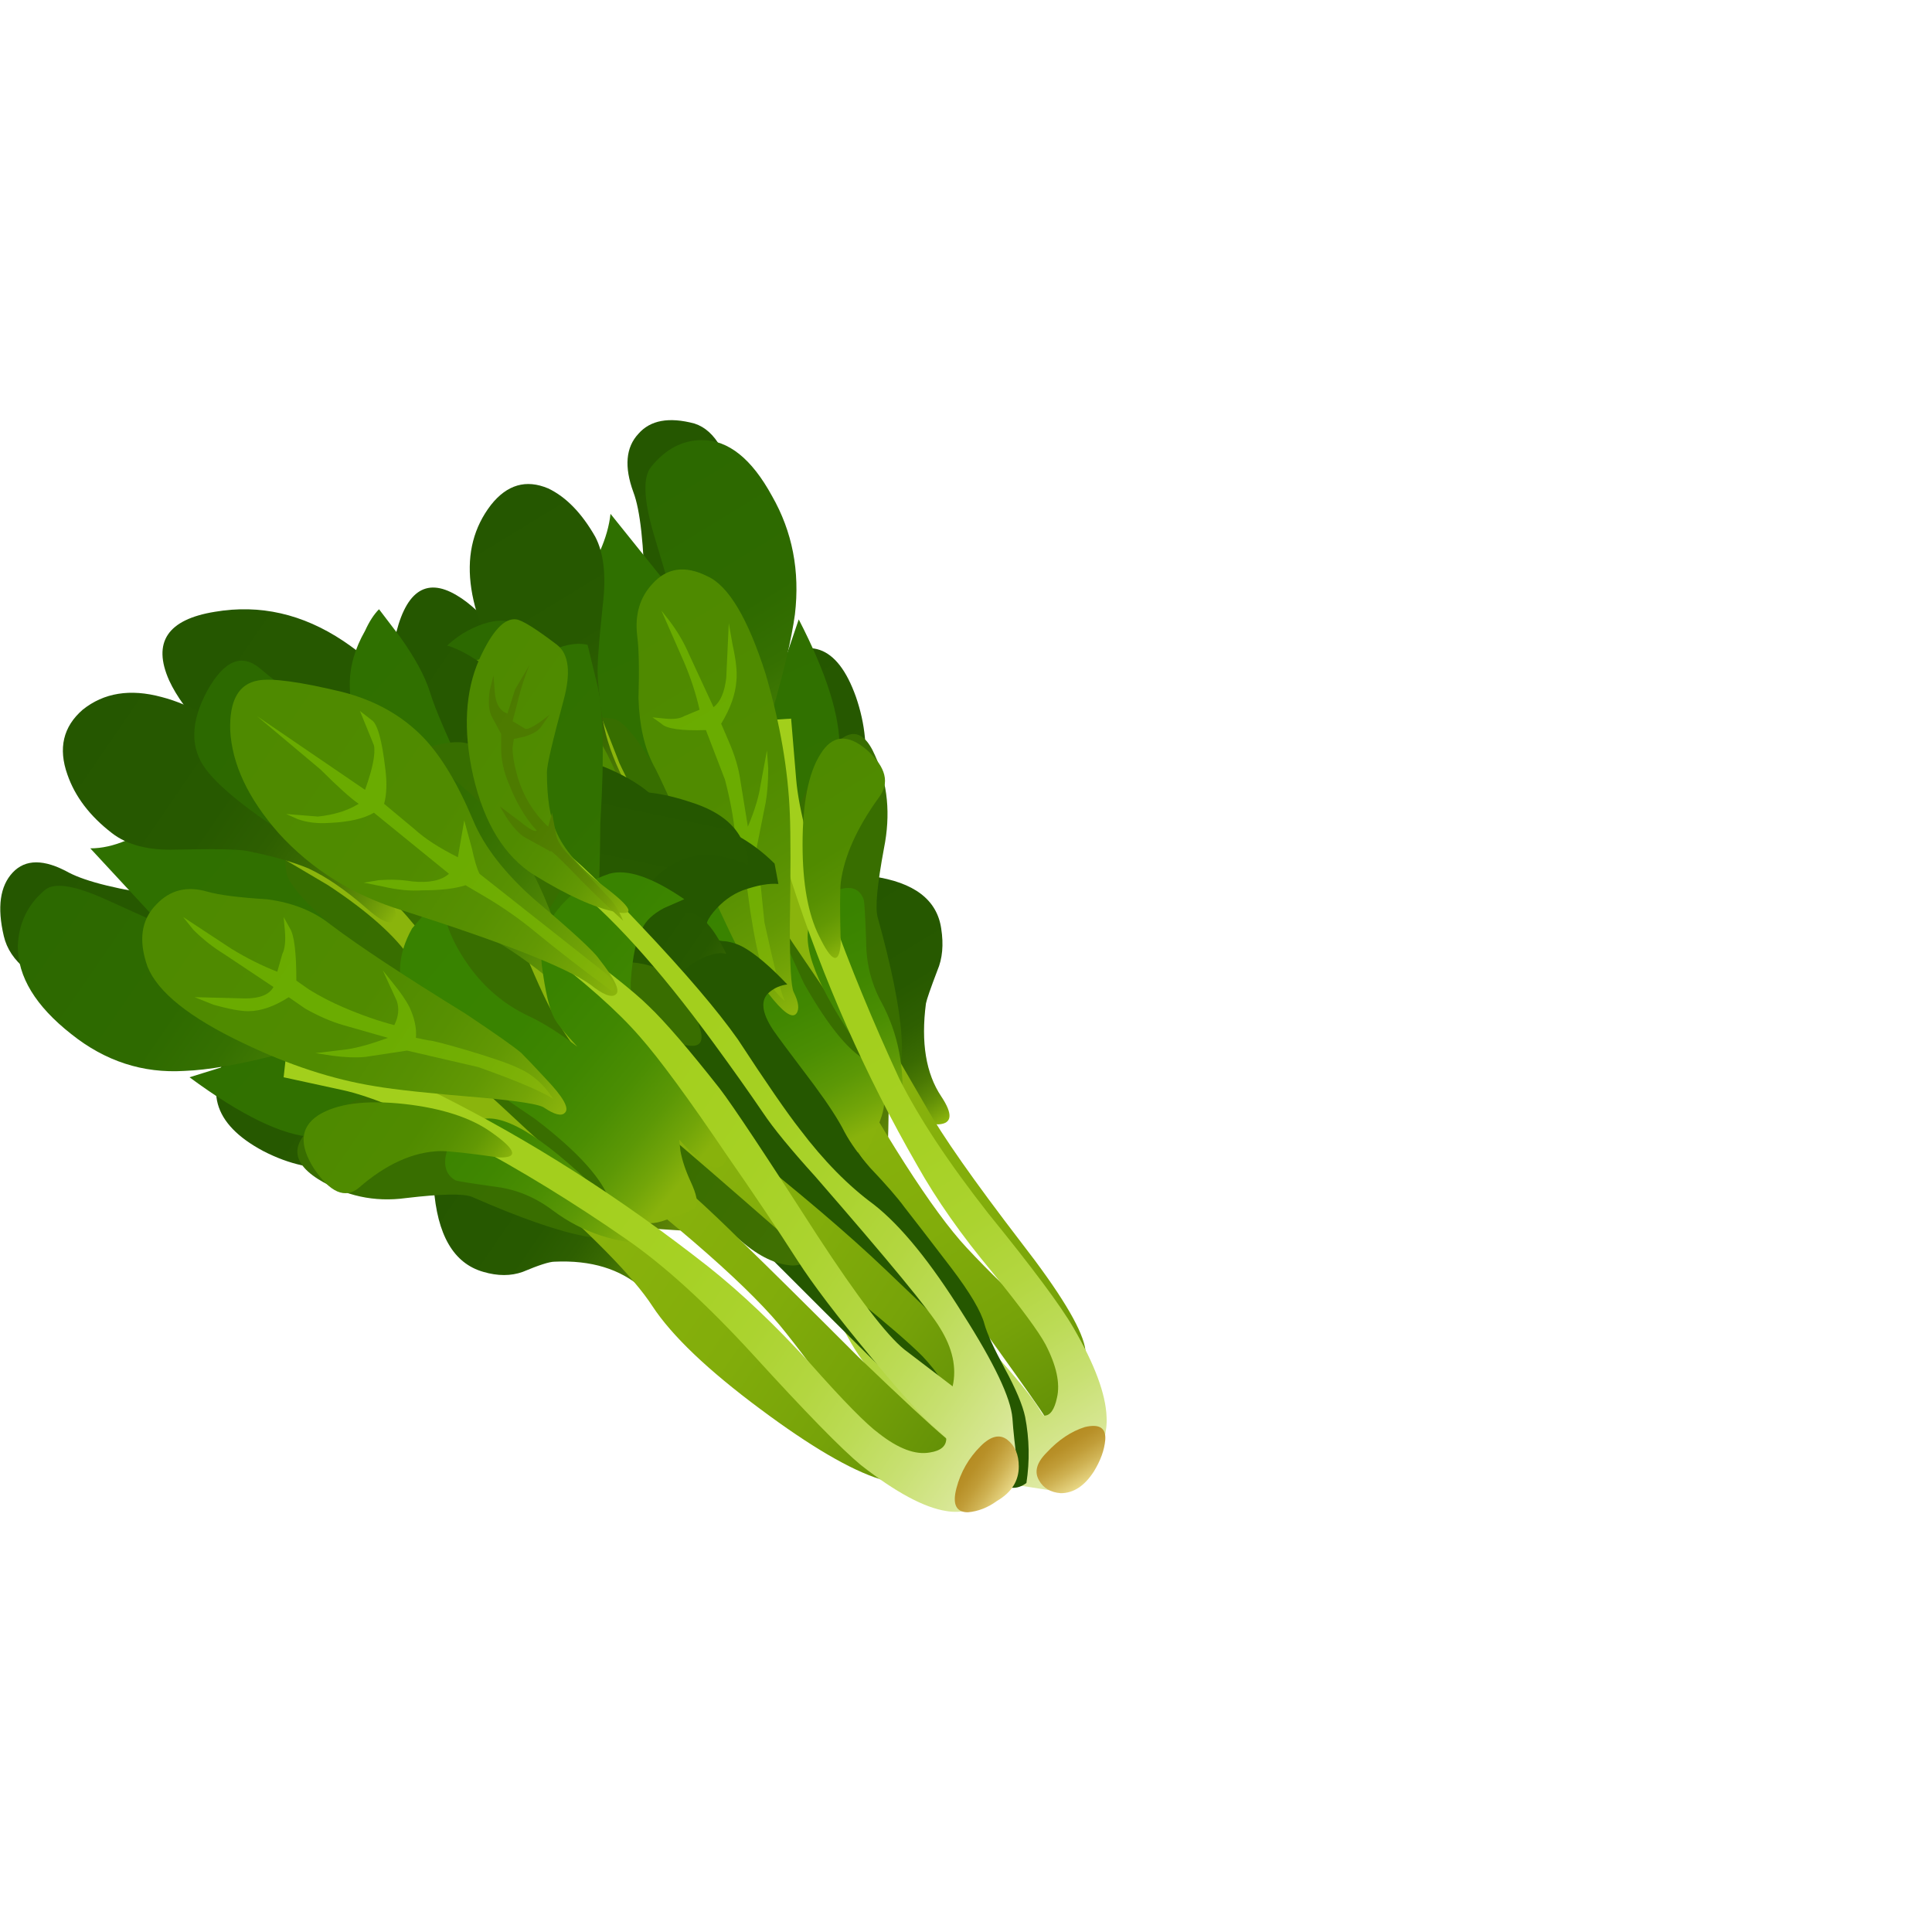 <?xml version='1.0' encoding='utf-8'?>
<svg xmlns="http://www.w3.org/2000/svg" xmlns:xlink="http://www.w3.org/1999/xlink" enable-background="new 0 0 75.95 42.95" version="1.1" viewBox="0 0 75.95 42.95" width="512" height="512">
<symbol id="ct" viewBox="-0.004 -29.138 23.993 29.138">
		<path d="m23.05-24.45c0.434-0.8 0.7-1.433 0.8-1.9 0.167-0.867 0.183-1.733 0.05-2.6-0.367-0.267-0.717-0.25-1.05 0.05-0.833 0.667-4.667 4.433-11.5 11.3-7.467 7.467-11.25 11.567-11.35 12.3-0.067 0.7 0.65 1.8 2.15 3.3 0.767 0.733 1.533 1.4 2.3 2 3.333-0.633 5.233-1.767 5.7-3.4 0.133-0.434 0.467-0.533 1-0.3 0.633 0.3 1.067 0.383 1.3 0.25 0.566-0.3 1.083-0.683 1.55-1.15l0.15-0.8c-0.367 0.033-0.833-0.05-1.4-0.25-0.433-0.167-0.817-0.45-1.15-0.85s-0.383-0.7-0.15-0.9c0.167-0.167 0.367-0.25 0.6-0.25 0.267-0.033 0.517-0.117 0.75-0.25 0.467-0.267 1.034-0.75 1.7-1.45-0.267-0.033-0.5-0.133-0.7-0.3-0.367-0.3-0.316-0.8 0.15-1.5 0.133-0.2 0.667-0.917 1.6-2.15 0.567-0.767 0.967-1.383 1.2-1.85 0.233-0.434 0.567-0.9 1-1.4 0.633-0.667 1.083-1.184 1.35-1.55 0.367-0.467 0.983-1.267 1.85-2.4 0.733-0.967 1.167-1.7 1.3-2.2 0.1-0.367 0.367-0.95 0.8-1.75z" clip-rule="evenodd" fill="#255700" fill-rule="evenodd"/>
</symbol>
<linearGradient id="cg" x1="23.031" x2="35.607" y1="9.964" y2="30.514" gradientUnits="userSpaceOnUse">
	<stop stop-color="#1C4200" offset="0"/>
	<stop stop-color="#1E4400" offset=".439"/>
	<stop stop-color="#244B01" offset=".596"/>
	<stop stop-color="#305602" offset=".706"/>
	<stop stop-color="#406704" offset=".796"/>
	<stop stop-color="#557D06" offset=".875"/>
	<stop stop-color="#6F9809" offset=".945"/>
	<stop stop-color="#8BB50C" offset="1"/>
</linearGradient>
<path d="m23.45 16.3c-0.5-1.7-0.467-3.517 0.1-5.45 0.6-2.033 1.467-2.6 2.6-1.7 0.934 0.767 2.05 2.383 3.35 4.85 0.7 1.367 1.667 3.283 2.9 5.75 0.6 1.033 1.25 2.15 1.95 3.35 0.433 0.867 0.633 1.917 0.6 3.15-0.034 2.434-0.083 3.8-0.15 4.1-0.233 1.167-0.85 1.301-1.85 0.4-2.067-1.934-3.784-4.033-5.15-6.3-0.633-1.066-1.316-2.667-2.05-4.8-0.7-2.167-1.133-3.517-1.3-4.05l-1 0.7z" clip-rule="evenodd" fill="url(#cg)" fill-rule="evenodd"/>
<linearGradient id="cr" x1="15.732" x2="27.954" y1="7.303" y2="27.305" gradientUnits="userSpaceOnUse">
	<stop stop-color="#255700" offset="0"/>
	<stop stop-color="#275900" offset=".447"/>
	<stop stop-color="#2E5F01" offset=".608"/>
	<stop stop-color="#396A02" offset=".726"/>
	<stop stop-color="#4A7904" offset=".816"/>
	<stop stop-color="#608E07" offset=".898"/>
	<stop stop-color="#7BA60A" offset=".965"/>
	<stop stop-color="#8BB50C" offset="1"/>
</linearGradient>
<path d="m24.35 16.3c4.2 5.5 6.25 8.601 6.15 9.3-0.1 0.667-0.617 0.15-1.55-1.55-2.5-1.733-4.55-2.9-6.15-3.5-1.267-0.5-2.5-1.3-3.7-2.4-1.333-1.233-2.35-2.6-3.05-4.1-0.8-1.667-0.983-3.45-0.55-5.35 0.4-1.934 1.217-2.534 2.45-1.8 1.033 0.6 2.216 2.083 3.55 4.45 1.7 3.033 2.65 4.683 2.85 4.95z" clip-rule="evenodd" fill="url(#cr)" fill-rule="evenodd"/>
<linearGradient id="bg" x1="23.077" x2="33.824" y1="1.625" y2="19.176" gradientUnits="userSpaceOnUse">
	<stop stop-color="#255700" offset="0"/>
	<stop stop-color="#275900" offset=".447"/>
	<stop stop-color="#2E5F01" offset=".608"/>
	<stop stop-color="#396A02" offset=".726"/>
	<stop stop-color="#4A7904" offset=".816"/>
	<stop stop-color="#608E07" offset=".898"/>
	<stop stop-color="#7BA60A" offset=".965"/>
	<stop stop-color="#8BB50C" offset="1"/>
</linearGradient>
<path d="m29.2 8.15c0 1.167-0.017 2.65-0.05 4.45-0.033 1.4 0.05 2.533 0.25 3.4l0.2 0.95c0.533 2.267 0.8 3.6 0.8 4 0 1-0.717 0.417-2.15-1.75-0.7-1.1-1.233-2.167-1.6-3.2s-0.683-2.383-0.95-4.05c-0.167-0.967-0.284-2.633-0.35-5-0.033-2.034-0.184-3.4-0.45-4.1-0.367-1-0.3-1.767 0.2-2.3 0.467-0.533 1.2-0.667 2.2-0.4 0.833 0.267 1.383 1.25 1.65 2.95 0.167 1.033 0.25 2.717 0.25 5.05z" clip-rule="evenodd" fill="url(#bg)" fill-rule="evenodd"/>
<linearGradient id="bq" x1="29.402" x2="35.723" y1="10.079" y2="20.406" gradientUnits="userSpaceOnUse">
	<stop stop-color="#255700" offset="0"/>
	<stop stop-color="#275900" offset=".447"/>
	<stop stop-color="#2E5F01" offset=".608"/>
	<stop stop-color="#396A02" offset=".726"/>
	<stop stop-color="#4A7904" offset=".816"/>
	<stop stop-color="#608E07" offset=".898"/>
	<stop stop-color="#7BA60A" offset=".965"/>
	<stop stop-color="#8BB50C" offset="1"/>
</linearGradient>
<path d="m30.15 9.7c1.6-1.267 2.767-0.867 3.5 1.2 0.367 1.067 0.467 2.117 0.3 3.15-0.1 0.534-0.233 0.95-0.4 1.25-0.233-0.1-0.433-0.066-0.6 0.1-0.367 0.367-0.434 1.2-0.2 2.5 0.2 1.033 0.417 2.133 0.65 3.3 0.1 0.6 0 0.767-0.3 0.5-0.533-0.467-1.217-1.333-2.05-2.6-1.033-1.567-1.633-2.817-1.8-3.75-0.133-0.9-0.017-2.117 0.35-3.65l0.55-2z" clip-rule="evenodd" fill="url(#bq)" fill-rule="evenodd"/>
<linearGradient id="br" x1="26.253" x2="22.126" y1="23.869" y2="29.567" gradientUnits="userSpaceOnUse">
	<stop stop-color="#255700" offset="0"/>
	<stop stop-color="#275900" offset=".447"/>
	<stop stop-color="#2E5F01" offset=".608"/>
	<stop stop-color="#396A02" offset=".726"/>
	<stop stop-color="#4A7904" offset=".816"/>
	<stop stop-color="#608E07" offset=".898"/>
	<stop stop-color="#7BA60A" offset=".965"/>
	<stop stop-color="#8BB50C" offset="1"/>
</linearGradient>
<path d="m25.1 22.8c0.867 0.367 2.4 1.617 4.6 3.75-1.3-0.399-2.217-0.666-2.75-0.8-0.867-0.2-1.55-0.184-2.05 0.05-0.733 0.334-1.183 0.566-1.35 0.7-0.433 0.267-0.8 0.684-1.1 1.25-0.5 0.833-0.583 1.85-0.25 3.05-0.233 0.033-0.483-0.033-0.75-0.2-0.567-0.333-0.967-1.05-1.2-2.149-0.5-2.5-0.05-4.267 1.35-5.3 1-0.835 2.167-0.951 3.5-0.351z" clip-rule="evenodd" fill="url(#br)" fill-rule="evenodd"/>
<linearGradient id="bs" x1="26.246" x2="28.092" y1="26.068" y2="29.07" gradientUnits="userSpaceOnUse">
	<stop stop-color="#255700" offset="0"/>
	<stop stop-color="#275900" offset=".447"/>
	<stop stop-color="#2E5F01" offset=".608"/>
	<stop stop-color="#396A02" offset=".726"/>
	<stop stop-color="#4A7904" offset=".816"/>
	<stop stop-color="#608E07" offset=".898"/>
	<stop stop-color="#7BA60A" offset=".965"/>
	<stop stop-color="#8BB50C" offset="1"/>
</linearGradient>
<path d="m30.85 27.4c-1.167-0.2-1.983-0.334-2.45-0.4-0.733-0.066-1.333 0.1-1.8 0.5-0.467 0.467-0.817 0.95-1.05 1.45-0.2 0.467-0.267 0.8-0.2 1-1-0.601-1.417-1.217-1.25-1.851 0.1-0.399 0.633-0.949 1.6-1.649 0.867-0.634 1.483-1 1.85-1.101 0.367-0.066 1.467 0.618 3.3 2.051z" clip-rule="evenodd" fill="url(#bs)" fill-rule="evenodd"/>
<linearGradient id="bt" x1="17.63" x2="22.567" y1="16.067" y2="24.14" gradientUnits="userSpaceOnUse">
	<stop stop-color="#255700" offset="0"/>
	<stop stop-color="#275900" offset=".447"/>
	<stop stop-color="#2E5F01" offset=".608"/>
	<stop stop-color="#396A02" offset=".726"/>
	<stop stop-color="#4A7904" offset=".816"/>
	<stop stop-color="#608E07" offset=".898"/>
	<stop stop-color="#7BA60A" offset=".965"/>
	<stop stop-color="#8BB50C" offset="1"/>
</linearGradient>
<path d="m17.1 21.15c-1.7-2.633-1.75-4.15-0.15-4.55 0.966-0.267 2.117-0.05 3.45 0.65 1.2 0.6 2.15 1.367 2.85 2.3 1.633 2.133 2.1 3.217 1.4 3.25-1.066 0.134-2.05 0.217-2.95 0.25-2.233 0.1-3.767-0.533-4.6-1.9z" clip-rule="evenodd" fill="url(#bt)" fill-rule="evenodd"/>
<linearGradient id="bu" x1="33.346" x2="38.494" y1="18.36" y2="26.762" gradientUnits="userSpaceOnUse">
	<stop stop-color="#255700" offset="0"/>
	<stop stop-color="#275900" offset=".447"/>
	<stop stop-color="#2E5F01" offset=".608"/>
	<stop stop-color="#396A02" offset=".726"/>
	<stop stop-color="#4A7904" offset=".816"/>
	<stop stop-color="#608E07" offset=".898"/>
	<stop stop-color="#7BA60A" offset=".965"/>
	<stop stop-color="#8BB50C" offset="1"/>
</linearGradient>
<path d="m34.3 17.95c1.633 0.233 2.534 0.917 2.7 2.05 0.1 0.633 0.05 1.183-0.15 1.65-0.267 0.7-0.417 1.133-0.45 1.3-0.2 1.533 0 2.75 0.6 3.649 0.467 0.7 0.434 1.067-0.1 1.101-0.5 0.033-1.133-0.634-1.9-2-0.867-1.601-1.4-3.3-1.6-5.1-0.167-1.833 0.133-2.717 0.9-2.65z" clip-rule="evenodd" fill="url(#bu)" fill-rule="evenodd"/>
<linearGradient id="bv" x1="19.913" x2="30.76" y1="8.381" y2="32.232" gradientUnits="userSpaceOnUse">
	<stop stop-color="#2F7000" offset="0"/>
	<stop stop-color="#317100" offset=".459"/>
	<stop stop-color="#387601" offset=".624"/>
	<stop stop-color="#437F03" offset=".741"/>
	<stop stop-color="#548C05" offset=".835"/>
	<stop stop-color="#6A9D08" offset=".918"/>
	<stop stop-color="#85B00B" offset=".988"/>
	<stop stop-color="#8BB50C" offset="1"/>
</linearGradient>
<path d="m31.4 7.85c1.1 2.133 1.633 3.833 1.6 5.1 0 0.667-0.117 1.4-0.35 2.2-0.267 0.867-0.417 1.6-0.45 2.2-0.034 0.667-0.067 1.783-0.1 3.35-0.167 1.2-0.55 1.7-1.15 1.5-0.8-0.267-1.6-0.284-2.4-0.05-0.833 0.233-1.133 0.649-0.9 1.25 0.367 0.866-1.75 1.3-6.35 1.3-2.233 0.133-3.833 0.066-4.8-0.2l-1.2-0.4c-0.033-0.267 0.017-0.6 0.15-1 0.267-0.767 0.816-1.417 1.65-1.95l2.25-1.45c0.633-0.267 1.3-0.184 2 0.25 1.267 0.733 0.983 0.533-0.85-0.6-1.467-0.9-2.483-1.467-3.05-1.7-0.534-0.233-1.133-0.667-1.8-1.3l-0.85-0.85c0.2-0.2 0.467-0.4 0.8-0.6 0.633-0.4 1.267-0.6 1.9-0.6 0.967 0.034 2.217 0.434 3.75 1.2l2.1 0.9c1.233 0.333 1.4-0.183 0.5-1.55-1.067-1.6-1.684-3.15-1.85-4.65-0.2-1.434 0.017-2.583 0.65-3.45 0.8-1.1 1.25-2.117 1.35-3.05l2.65 3.3c0.867 1.1 1.417 1.967 1.65 2.6 0 0.033 0.15 0.783 0.45 2.25 0.133 0.733 0.283 1.983 0.45 3.75l0.05 0.85c0.033 0 0.033-0.367 0-1.1-0.033-1.3 0.117-2.383 0.45-3.25 0.433-0.767 0.733-1.4 0.9-1.9l0.8-2.35z" clip-rule="evenodd" fill="url(#bv)" fill-rule="evenodd"/>
<linearGradient id="bw" x1="23.464" x2="36.663" y1="10.954" y2="32.527" gradientUnits="userSpaceOnUse">
	<stop stop-color="#376E00" offset=".012"/>
	<stop stop-color="#396E00" offset=".733"/>
	<stop stop-color="#407002" offset=".992"/>
	<stop stop-color="#407002" offset="1"/>
</linearGradient>
<path d="m24.25 11.8c0.367 0.2 0.85 0.8 1.45 1.8 0.633 1.066 1.233 1.816 1.8 2.25 0.533 0.4 0.85 0.383 0.95-0.05 0.1-0.333 0.45-0.1 1.05 0.7 0.3 0.4 0.583 0.833 0.85 1.3 0.767-2.033 1.4-3.45 1.9-4.25 0.9-1.466 1.617-1.583 2.15-0.35 0.5 1.1 0.617 2.316 0.35 3.65-0.267 1.433-0.35 2.333-0.25 2.7 1.1 3.967 1.25 6.2 0.45 6.7-0.567 0.333-0.817 0.983-0.75 1.95 0.066 0.899 0.333 1.733 0.8 2.5 0.467 0.733 0.683 1.434 0.65 2.1-0.033 0.667-0.367 0.75-1 0.25l-1.75-1.4c-0.1-1.167-0.667-2.317-1.7-3.45-1-1.066-1.7-1.733-2.1-2-0.6-0.434-0.85-0.316-0.75 0.35 0.167 1.134 0.25 1.75 0.25 1.851 0 0.466-0.184 0.633-0.55 0.5-0.667-0.233-1.083-0.434-1.25-0.601-0.466-0.366-0.75-0.95-0.85-1.75-0.067-0.633 0.033-1.233 0.3-1.8 0.2-0.467 0.217-0.866 0.05-1.2-0.033-0.066-0.083-0.5-0.15-1.3-0.033-0.333-0.333-0.4-0.9-0.2-0.733 0.566-1.25 0.934-1.55 1.101-0.467 0.267-1.1-0.101-1.9-1.101-0.4-0.466-1.15-1.133-2.25-2-0.466-0.333-0.617-0.867-0.45-1.6 0.167-0.867 0.45-1.5 0.85-1.9 0.333-0.3 0.667-0.417 1-0.35 0.333 0.066 0.7 0 1.1-0.2 0.467-0.233 0.684-0.567 0.65-1-0.267-0.9-0.45-1.583-0.55-2.05-0.233-0.9-0.05-1.333 0.55-1.3 0.867 0.033 1.383 0.083 1.55 0.15z" clip-rule="evenodd" fill="url(#bw)" fill-rule="evenodd"/>
<linearGradient id="bx" x1="22.975" x2="41.266" y1="11.482" y2="41.376" gradientUnits="userSpaceOnUse">
	<stop stop-color="#8BB50C" offset="0"/>
	<stop stop-color="#89B30C" offset=".514"/>
	<stop stop-color="#82AD0B" offset=".702"/>
	<stop stop-color="#77A309" offset=".831"/>
	<stop stop-color="#669307" offset=".937"/>
	<stop stop-color="#588705" offset="1"/>
</linearGradient>
<path d="m41.8 41.05l-2.1-0.6-1.75-0.8c0.133 0.3 0.133 0.383 0 0.25-0.3-0.2-1.117-1.284-2.45-3.25-1.067-1.567-2.3-3.617-3.7-6.15-1.2-2.134-2.15-3.634-2.85-4.5-0.833-1.033-1.85-1.95-3.05-2.75-1.167-0.7-1.933-1.184-2.3-1.45-0.467-0.3-0.934-0.783-1.4-1.45l-0.55-0.9 0.7-1.15 0.85 1.2c0.733 0.867 1.466 1.483 2.2 1.85 1.233 0.6 2.117 1.1 2.65 1.5 0.967 0.7 1.784 1.617 2.45 2.75 1 1.733 3.017 5 6.05 9.801 0.8 1.333 1.384 2.25 1.75 2.75 0.533 0.665 1.1 1.149 1.7 1.449 0.833 0.434 1.283 0.65 1.35 0.65 0.233 0.033 0.134-0.333-0.3-1.1-0.333-0.534-2.35-3.35-6.05-8.45-0.933-1.334-1.85-2.783-2.75-4.351-0.867-1.566-1.517-2.716-1.95-3.449-0.5-0.867-1.283-1.884-2.35-3.05-1.2-1.267-2.083-2.233-2.65-2.9-0.7-0.8-1.35-1.934-1.95-3.4l-0.65-1.9 0.75-0.45 0.9 2.3c0.767 1.633 1.517 2.767 2.25 3.4 2.633 2.333 4.533 4.583 5.7 6.75 2.467 4.5 4.367 7.466 5.7 8.899 0.934 1 1.816 1.851 2.65 2.55 0.767 0.667 1.1 0.9 1 0.7-4.301-5.8-6.784-9.316-7.45-10.55-0.333-0.634-1.067-1.783-2.2-3.45-1.167-1.7-1.9-2.833-2.2-3.4-0.367-0.667-0.767-1.566-1.2-2.7-0.533-1.5-0.833-2.333-0.9-2.5-0.233-0.567-0.35-1.233-0.35-2l0.05-0.95 0.9-0.2 0.2 1.4c0.233 1.167 0.683 2.433 1.35 3.8 1.066 2.167 3.25 6.083 6.55 11.75 0.633 1.134 1.883 2.917 3.75 5.35 1.5 1.934 2.333 3.301 2.5 4.101 0.267 1.533-0.016 3.067-0.85 4.6z" clip-rule="evenodd" fill="url(#bx)" fill-rule="evenodd"/>
<linearGradient id="by" x1="19.126" x2="26.598" y1="3.229" y2="15.456" gradientUnits="userSpaceOnUse">
	<stop stop-color="#255700" offset="0"/>
	<stop stop-color="#275900" offset=".447"/>
	<stop stop-color="#2E5F01" offset=".608"/>
	<stop stop-color="#396A02" offset=".726"/>
	<stop stop-color="#4A7904" offset=".816"/>
	<stop stop-color="#608E07" offset=".898"/>
	<stop stop-color="#7BA60A" offset=".965"/>
	<stop stop-color="#8BB50C" offset="1"/>
</linearGradient>
<path d="m25.05 15.1c0.4 0.633 0.5 1.017 0.3 1.15s-0.45 0.033-0.75-0.3c-1.7-1.534-3.2-3.367-4.5-5.5-1.867-3-2.133-5.367-0.8-7.1 0.633-0.8 1.383-1.017 2.25-0.65 0.7 0.333 1.317 0.966 1.85 1.9 0.333 0.633 0.434 1.517 0.3 2.65-0.167 1.567-0.233 2.517-0.2 2.85 0.067 1.066 0.2 1.917 0.4 2.55 0.233 0.767 0.617 1.583 1.15 2.45z" clip-rule="evenodd" fill="url(#by)" fill-rule="evenodd"/>
<linearGradient id="bz" x1="17.749" x2="27.346" y1="8.714" y2="24.391" gradientUnits="userSpaceOnUse">
	<stop stop-color="#2C6900" offset="0"/>
	<stop stop-color="#2E6A00" offset=".455"/>
	<stop stop-color="#357001" offset=".62"/>
	<stop stop-color="#407903" offset=".733"/>
	<stop stop-color="#518705" offset=".828"/>
	<stop stop-color="#679807" offset=".91"/>
	<stop stop-color="#82AE0B" offset=".98"/>
	<stop stop-color="#8BB50C" offset="1"/>
</linearGradient>
<path d="m26.3 23.55l-2.4-1.2c-0.733-0.399-1.333-0.85-1.8-1.35-0.6-0.567-1.2-1.383-1.8-2.45-0.6-1.1-1.017-2.117-1.25-3.05-0.5-2.167-1.083-3.783-1.75-4.85-0.5-0.8-0.2-1.55 0.9-2.25 1.133-0.667 2.033-0.667 2.7 0s1.467 2.133 2.4 4.4c0.867 2.2 1.45 4.05 1.75 5.55 0.267 1.233 0.7 2.433 1.3 3.6 0.2 0.366 0.617 1.017 1.25 1.95 0.367 0.534-0.067 0.416-1.3-0.35z" clip-rule="evenodd" fill="url(#bz)" fill-rule="evenodd"/>
<linearGradient id="ca" x1="25.044" x2="32.839" y1="1.929" y2="14.682" gradientUnits="userSpaceOnUse">
	<stop stop-color="#2C6900" offset="0"/>
	<stop stop-color="#2E6A00" offset=".455"/>
	<stop stop-color="#357001" offset=".62"/>
	<stop stop-color="#407903" offset=".733"/>
	<stop stop-color="#518705" offset=".828"/>
	<stop stop-color="#679807" offset=".91"/>
	<stop stop-color="#82AE0B" offset=".98"/>
	<stop stop-color="#8BB50C" offset="1"/>
</linearGradient>
<path d="m30.35 3c0.8 1.4 1.1 2.95 0.9 4.65-0.133 0.967-0.433 2.25-0.9 3.85-0.167 0.733-0.4 1.517-0.7 2.35-0.167 0.6-0.15 1.117 0.05 1.55 0.367 0.7 0.367 1.083 0 1.15-0.333 0.1-0.8-0.517-1.4-1.85-0.367-0.8-0.633-1.6-0.8-2.4-0.2-1.233-0.4-2.4-0.6-3.5-0.066-0.433-0.467-1.867-1.2-4.3-0.4-1.367-0.434-2.25-0.1-2.65 0.566-0.7 1.233-1.05 2-1.05 1.033 0 1.95 0.733 2.75 2.2z" clip-rule="evenodd" fill="url(#ca)" fill-rule="evenodd"/>
<linearGradient id="cb" x1="24.744" x2="31.593" y1="15.354" y2="29.23" gradientUnits="userSpaceOnUse">
	<stop stop-color="#378200" offset="0"/>
	<stop stop-color="#398300" offset=".471"/>
	<stop stop-color="#408701" offset=".639"/>
	<stop stop-color="#4B8E03" offset=".757"/>
	<stop stop-color="#5C9806" offset=".855"/>
	<stop stop-color="#72A509" offset=".937"/>
	<stop stop-color="#88B20C" offset="1"/>
</linearGradient>
<path d="m28.25 16.9c0.833 0.567 1.467 1.283 1.9 2.15 0.267 0.534 0.75 1.567 1.45 3.101 1 1.767 1.867 2.8 2.6 3.1-1.867-2.533-2.667-4.317-2.4-5.35 0.2-0.733 0.567-1.2 1.1-1.4s0.883-0.083 1.05 0.35c0.033 0.1 0.066 0.65 0.1 1.65 0 0.867 0.2 1.667 0.6 2.4 0.667 1.233 0.934 2.633 0.8 4.199l-0.75-0.675c0.108 0.284 0.075 0.659-0.1 1.125-0.267 0.7-0.45 1.101-0.55 1.2-0.167 0.134-0.45 0.066-0.85-0.2-0.367-0.233-0.7-0.383-1-0.45l-0.4-0.05c0.934 1.134 1.067 1.8 0.4 2-0.434 0.134-0.833 0-1.2-0.399l-0.45-0.601c-0.3-0.2-0.933-0.85-1.9-1.95-0.633-0.767-1.316-1.116-2.05-1.05-0.867 0.033-1.483 0.167-1.85 0.4-0.267 0.133-0.517 0.434-0.75 0.899l-0.4 0.851c-0.633-1.334-0.817-2.367-0.55-3.101 0.233-0.733 0.6-1.366 1.1-1.899 0.667-0.7 1.4-0.983 2.2-0.851 0.9 0.134 1.5 0.317 1.8 0.551 0.192 0.12 0.467 0.428 0.825 0.925-0.372-0.715-0.647-1.373-0.825-1.975-0.3-1-0.8-1.833-1.5-2.5-0.566-0.533-1.1-0.867-1.6-1l-0.7-0.25 1.2-1.1c1-0.633 1.9-0.667 2.7-0.1z" clip-rule="evenodd" fill="url(#cb)" fill-rule="evenodd"/>
<linearGradient id="cc" x1="24.349" x2="41.85" y1="13.589" y2="42.193" gradientUnits="userSpaceOnUse">
	<stop stop-color="#A2CF1B" offset="0"/>
	<stop stop-color="#A3CF1D" offset=".416"/>
	<stop stop-color="#A6D124" offset=".565"/>
	<stop stop-color="#ABD32F" offset=".671"/>
	<stop stop-color="#B3D640" offset=".757"/>
	<stop stop-color="#BCDB56" offset=".828"/>
	<stop stop-color="#C8E072" offset=".894"/>
	<stop stop-color="#D6E691" offset=".953"/>
	<stop stop-color="#E5EDB2" offset="1"/>
</linearGradient>
<path d="m43 41.05c-0.4 0.7-0.833 1.066-1.3 1.101-0.634-0.101-1.167-0.184-1.601-0.25-0.699-0.067-1.833-0.75-3.399-2.051-1.633-1.366-2.75-2.616-3.35-3.75-0.567-1.033-1.333-2.05-2.3-3.05-0.5-0.533-1.45-1.399-2.85-2.6-0.9-0.834-2.067-2.15-3.5-3.95-1.3-1.667-2.083-2.783-2.35-3.35-0.167-0.4-0.167-0.717 0-0.95 0.1-0.101 0.2-0.167 0.3-0.2l0.75 1.3c0.967 1.767 2.633 3.816 5 6.15 0.8 0.767 1.533 1.45 2.2 2.05 0.433 0.434 1.083 1.167 1.95 2.2 2.633 3.066 4.2 4.8 4.7 5.2 0.667 0.5 1.333 0.683 2 0.55l-1.1-2c-0.434-0.767-1.617-1.983-3.55-3.65-2.567-2.2-4.117-3.566-4.65-4.1-1.233-1.267-2.083-2.25-2.55-2.95-0.433-0.6-1.183-1.934-2.25-4-0.9-1.7-1.9-3.067-3-4.1l-1.35-1.1 0.1-1.85 1.65 1.8c1.267 1.533 2.333 3.1 3.2 4.7 1.033 1.899 1.933 3.316 2.7 4.25 0.7 0.8 1.95 2 3.75 3.6 1.167 1.066 2.267 2.033 3.3 2.9 0.733 0.666 1.717 1.684 2.95 3.05 1.2 1.3 1.983 2.233 2.35 2.8 0.134 0.233 0.217 0.351 0.25 0.351 0.233 0 0.4-0.233 0.5-0.7 0.134-0.566-0.017-1.267-0.45-2.101-0.267-0.5-0.966-1.449-2.1-2.85-1.2-1.434-2.183-2.833-2.95-4.2-2.033-3.533-3.683-7.267-4.95-11.2-0.4-1.367-0.65-2.833-0.75-4.4l-0.05-1.9 0.8-0.05 0.2 2.4c0.1 1.167 0.55 2.9 1.35 5.2 0.767 2.133 1.667 4.317 2.7 6.55 0.767 1.533 1.933 3.3 3.5 5.3 1.733 2.133 2.851 3.633 3.351 4.5 0.833 1.434 1.267 2.6 1.3 3.5 0.032 0.567-0.135 1.184-0.501 1.85z" clip-rule="evenodd" fill="url(#cc)" fill-rule="evenodd"/>
<linearGradient id="cd" x1="18.076" x2="27.5" y1="9.759" y2="25.175" gradientUnits="userSpaceOnUse">
	<stop stop-color="#4E8A00" offset="0"/>
	<stop stop-color="#508B00" offset=".498"/>
	<stop stop-color="#579002" offset=".674"/>
	<stop stop-color="#629804" offset=".804"/>
	<stop stop-color="#73A407" offset=".906"/>
	<stop stop-color="#89B30C" offset=".992"/>
	<stop stop-color="#8BB50C" offset="1"/>
</linearGradient>
<path d="m24.1 22c-0.767-1.233-1.583-2.083-2.45-2.55-1.2-0.633-2.083-1.333-2.65-2.1-0.667-0.867-1.083-1.983-1.25-3.35-0.2-1.7-0.233-2.85-0.1-3.45 0.233-0.833 0.833-1.216 1.8-1.15 1.167 0.067 2.267 0.75 3.3 2.05 1.133 1.367 1.883 3.083 2.25 5.15 0.733 4.233 1.35 6.817 1.85 7.75 0.3 0.534 0.383 0.884 0.25 1.051-0.133 0.199-0.517-0.034-1.15-0.7-0.2-0.201-0.817-1.101-1.85-2.701z" clip-rule="evenodd" fill="url(#cd)" fill-rule="evenodd"/>
<linearGradient id="ce" x1="24.61" x2="33.724" y1="6.936" y2="21.826" gradientUnits="userSpaceOnUse">
	<stop stop-color="#4E8A00" offset="0"/>
	<stop stop-color="#508B00" offset=".498"/>
	<stop stop-color="#579002" offset=".674"/>
	<stop stop-color="#629804" offset=".804"/>
	<stop stop-color="#73A407" offset=".906"/>
	<stop stop-color="#89B30C" offset=".992"/>
	<stop stop-color="#8BB50C" offset="1"/>
</linearGradient>
<path d="m30.1 10c0.566 1.933 0.883 3.767 0.95 5.5 0.034 0.833 0.034 2.3 0 4.4 0 1.533 0.05 2.4 0.15 2.6 0.2 0.4 0.233 0.684 0.1 0.85-0.167 0.2-0.533-0.066-1.1-0.8-0.367-0.434-0.617-0.767-0.75-1-0.2-0.267-0.6-1.05-1.2-2.35-1.567-3.534-2.417-5.4-2.55-5.6-0.367-0.7-0.567-1.583-0.6-2.65 0.033-1.133 0.017-1.95-0.05-2.45-0.1-0.833 0.1-1.517 0.6-2.05 0.567-0.633 1.283-0.733 2.15-0.3 0.833 0.367 1.6 1.65 2.3 3.85z" clip-rule="evenodd" fill="url(#ce)" fill-rule="evenodd"/>
<linearGradient id="cf" x1="31.327" x2="35.124" y1="13.571" y2="19.797" gradientUnits="userSpaceOnUse">
	<stop stop-color="#4E8A00" offset="0"/>
	<stop stop-color="#508B00" offset=".498"/>
	<stop stop-color="#579002" offset=".674"/>
	<stop stop-color="#629804" offset=".804"/>
	<stop stop-color="#73A407" offset=".906"/>
	<stop stop-color="#89B30C" offset=".992"/>
	<stop stop-color="#8BB50C" offset="1"/>
</linearGradient>
<path d="m32.2 20.3c-0.434-0.867-0.65-2.066-0.65-3.6 0-1.633 0.233-2.817 0.7-3.55 0.467-0.767 1.083-0.816 1.85-0.15 0.733 0.667 0.883 1.283 0.45 1.85-0.867 1.2-1.367 2.316-1.5 3.35-0.033 0.367-0.033 1.167 0 2.4-0.067 0.833-0.35 0.733-0.85-0.3z" clip-rule="evenodd" fill="url(#cf)" fill-rule="evenodd"/>
<linearGradient id="ch" x1="17.286" x2="22.22" y1="18.964" y2="27.033" gradientUnits="userSpaceOnUse">
	<stop stop-color="#4E8A00" offset="0"/>
	<stop stop-color="#508B00" offset=".498"/>
	<stop stop-color="#579002" offset=".674"/>
	<stop stop-color="#629804" offset=".804"/>
	<stop stop-color="#73A407" offset=".906"/>
	<stop stop-color="#89B30C" offset=".992"/>
	<stop stop-color="#8BB50C" offset="1"/>
</linearGradient>
<path d="m17.3 23.15c-1 0.3-1.633 0.199-1.9-0.301-0.5-0.899-0.75-1.45-0.75-1.649 0-0.534 0.5-1.05 1.5-1.55 1.167-0.6 2.5-0.683 4-0.25 1.6 0.467 2.667 1.333 3.2 2.6 0.566 1.366 0.883 2.483 0.95 3.35s-0.216 0.717-0.85-0.449c-0.567-1.034-1.15-1.717-1.75-2.051-0.467-0.267-1.1-0.383-1.9-0.35-0.2 0-1.033 0.217-2.5 0.65z" clip-rule="evenodd" fill="url(#ch)" fill-rule="evenodd"/>
<linearGradient id="ci" x1="18.653" x2="27.449" y1="10.652" y2="25.026" gradientUnits="userSpaceOnUse">
	<stop stop-color="#69AB00" offset="0"/>
	<stop stop-color="#6BAC01" offset=".557"/>
	<stop stop-color="#72AE03" offset=".761"/>
	<stop stop-color="#7DB107" offset=".902"/>
	<stop stop-color="#8BB50C" offset="1"/>
</linearGradient>
<path d="m22.25 12.2c0.1 0.4 0.117 0.85 0.05 1.35-0.133 0.8-0.3 1.4-0.5 1.8l1.8 3.1c0.233-0.3 0.35-0.8 0.35-1.5l0.2-2 0.1 0.8c0.033 0.633 0.033 1.183 0 1.65-0.067 0.767-0.183 1.35-0.35 1.75l0.35 0.9c0.3 0.733 0.633 1.4 1 2 0.567 0.934 1.15 2.017 1.75 3.25-0.233 0.101-0.467-0.066-0.7-0.5l-0.4-0.7c-0.833-1.566-1.417-2.616-1.75-3.149l-0.65-1.2c-0.2-0.133-0.5-0.25-0.9-0.35l-0.9-0.35 1-0.15 0.3-0.1c-0.267-0.733-0.533-1.316-0.8-1.75l-0.75-1.3c-0.367 0.133-0.767 0.167-1.2 0.1-0.333-0.033-0.683-0.133-1.05-0.3-0.333-0.133-0.534-0.233-0.6-0.3l-0.25-0.5 1.15 0.6c0.267 0.066 0.767-0.05 1.5-0.35l-2.1-4.5 1.6 2.65c0.5 0.7 0.833 1.217 1 1.55 0.3-0.434 0.483-0.983 0.55-1.65l0.05-1.3 0.15 0.449z" clip-rule="evenodd" fill="url(#ci)" fill-rule="evenodd"/>
<linearGradient id="cj" x1="25.136" x2="33.312" y1="8.029" y2="21.378" gradientUnits="userSpaceOnUse">
	<stop stop-color="#69AB00" offset="0"/>
	<stop stop-color="#6BAC01" offset=".557"/>
	<stop stop-color="#72AE03" offset=".761"/>
	<stop stop-color="#7DB107" offset=".902"/>
	<stop stop-color="#8BB50C" offset="1"/>
</linearGradient>
<path d="m28.8 8.85c0.133 0.6 0.184 1.066 0.15 1.4-0.034 0.533-0.233 1.1-0.6 1.7l0.3 0.7c0.233 0.533 0.383 1.033 0.45 1.5l0.3 1.85c0.267-0.633 0.434-1.183 0.5-1.65l0.25-1.35 0.05 0.7c0 0.533-0.034 0.983-0.1 1.35l-0.35 1.75 0.3 2.95c0.367 1.7 0.633 2.733 0.8 3.1-0.434-0.366-0.733-0.833-0.9-1.399-0.133-0.333-0.284-1.034-0.45-2.1-0.133-0.934-0.2-1.483-0.2-1.65l-0.05-0.55c-0.3 0.067-0.633-0.017-1-0.25-0.233-0.133-0.5-0.35-0.8-0.65l-0.35-0.451 1 0.6c0.233 0.067 0.5 0.033 0.8-0.1-0.066-0.667-0.2-1.383-0.4-2.15l-0.75-1.95c-0.967 0.033-1.55-0.05-1.75-0.25l-0.35-0.25 0.5 0.05c0.333 0.033 0.583 0 0.75-0.1l0.6-0.25c-0.133-0.6-0.333-1.217-0.6-1.85l-0.9-2.05 0.35 0.45c0.3 0.4 0.55 0.833 0.75 1.3l0.95 2.05c0.267-0.2 0.434-0.583 0.5-1.15l0.1-2.15 0.15 0.85z" clip-rule="evenodd" fill="url(#cj)" fill-rule="evenodd"/>
<linearGradient id="ck" x1="17.884" x2="22.436" y1="19.51" y2="26.934" gradientUnits="userSpaceOnUse">
	<stop stop-color="#4C7A00" offset=".012"/>
	<stop stop-color="#4E7C00" offset=".498"/>
	<stop stop-color="#558202" offset=".674"/>
	<stop stop-color="#608D04" offset=".8"/>
	<stop stop-color="#719D07" offset=".902"/>
	<stop stop-color="#87B10B" offset=".988"/>
	<stop stop-color="#8BB50C" offset="1"/>
</linearGradient>
<path d="m21.1 20.55l0.4 0.3c0.3 0.233 0.483 0.467 0.55 0.7l0.4 1.05c0.033 0.067 0.033 0.101 0 0.101 0 0.066 0.167 0.3 0.5 0.7 0.533 0.666 1.066 1.416 1.6 2.25-0.333-0.134-0.583-0.334-0.75-0.601l-1.3-1.65c-0.233-0.301-0.467-0.483-0.7-0.551l-0.65-0.149 0.45-0.15c-0.4-0.6-0.917-1.017-1.55-1.25-0.4-0.167-0.733-0.25-1-0.25l-0.3 0.05c-0.133 0.566-0.3 0.933-0.5 1.1l-0.45 0.4c0.4-0.533 0.583-0.883 0.55-1.05l-0.2-0.5c-0.333 0.1-0.683 0.2-1.05 0.3-0.35 0.133-0.625 0.25-0.825 0.35l0.825-0.55 0.8-0.3c-0.066-0.333-0.283-0.517-0.65-0.55l-0.6-0.05 0.55-0.15c0.4-0.067 0.7-0.033 0.9 0.1l0.5 0.35h0.5c0.4 0.034 0.8 0.15 1.2 0.35 0.633 0.333 1.133 0.717 1.5 1.15 0.034-0.033-0.05-0.25-0.25-0.65l-0.45-0.85z" clip-rule="evenodd" fill="url(#ck)" fill-rule="evenodd"/>
<linearGradient id="cl" x1="41.72" x2="42.748" y1="40.072" y2="41.746" gradientUnits="userSpaceOnUse">
	<stop stop-color="#B58C22" offset=".012"/>
	<stop stop-color="#B89028" offset=".18"/>
	<stop stop-color="#C19D38" offset=".404"/>
	<stop stop-color="#CFB253" offset=".655"/>
	<stop stop-color="#E2CE79" offset=".925"/>
	<stop stop-color="#E8D784" offset="1"/>
</linearGradient>
<path d="m41.7 42.2c-0.4-0.033-0.684-0.2-0.851-0.5-0.199-0.334-0.1-0.7 0.301-1.101 0.466-0.5 0.966-0.833 1.5-1 0.566-0.133 0.833 0.034 0.8 0.5-0.033 0.4-0.184 0.817-0.45 1.25-0.366 0.568-0.8 0.851-1.3 0.851z" clip-rule="evenodd" fill="url(#cl)" fill-rule="evenodd"/>
<use transform="matrix(1 0 0 -1 16.45 12.85)" x="-0.004" y="-29.138" width="23.993" height="29.138" enable-background="new" opacity=".621" xlink:href="#ct"/>
<linearGradient id="cm" x1="17.323" x2="42.356" y1="9.323" y2="9.323" gradientTransform="matrix(.825 .565 -.565 .825 0 -0)" gradientUnits="userSpaceOnUse">
	<stop stop-color="#1C4200" offset="0"/>
	<stop stop-color="#1E4400" offset=".439"/>
	<stop stop-color="#244B01" offset=".596"/>
	<stop stop-color="#305602" offset=".706"/>
	<stop stop-color="#406704" offset=".796"/>
	<stop stop-color="#557D06" offset=".875"/>
	<stop stop-color="#6F9809" offset=".945"/>
	<stop stop-color="#8BB50C" offset="1"/>
</linearGradient>
<path d="m15.55 17.5l-0.65 1.05c0.5 0.267 1.783 0.917 3.85 1.95 2.033 1.033 3.55 1.967 4.55 2.8 2.034 1.7 4.017 3.9 5.95 6.601 0.867 1.233 0.733 1.916-0.4 2.05-0.233 0.033-1.533-0.033-3.9-0.2-1.167-0.1-2.167-0.417-3-0.95-1.133-0.934-2.184-1.8-3.15-2.6-2.333-1.7-4.15-3.017-5.45-3.95-2.367-1.733-3.9-3.2-4.6-4.4-0.833-1.367-0.283-2.3 1.65-2.8 1.833-0.434 3.55-0.284 5.15 0.449z" clip-rule="evenodd" fill="url(#cm)" fill-rule="evenodd"/>
<linearGradient id="cn" x1="10.282" x2="35.224" y1="3.89" y2="3.89" gradientTransform="matrix(.825 .565 -.565 .825 5.6803e-5 1.6987e-5)" gradientUnits="userSpaceOnUse">
	<stop stop-color="#255700" offset="0"/>
	<stop stop-color="#275900" offset=".447"/>
	<stop stop-color="#2E5F01" offset=".608"/>
	<stop stop-color="#396A02" offset=".726"/>
	<stop stop-color="#4A7904" offset=".816"/>
	<stop stop-color="#608E07" offset=".898"/>
	<stop stop-color="#7BA60A" offset=".965"/>
	<stop stop-color="#8BB50C" offset="1"/>
</linearGradient>
<path d="m17.35 12.65c1.033 1.5 1.783 3 2.25 4.5 0.5 1.667 1.6 4.15 3.3 7.45 1.633 1.233 2.133 1.884 1.5 1.95-0.4 0.033-1.733-1.033-4-3.2-1.633-1.566-3.233-3.183-4.8-4.85-0.167-0.167-1.733-1.417-4.7-3.75-2.267-1.767-3.683-3.267-4.25-4.5-0.667-1.5-0.066-2.4 1.8-2.7 1.767-0.3 3.45 0.083 5.05 1.15 1.433 0.967 2.717 2.283 3.85 3.95z" clip-rule="evenodd" fill="url(#cn)" fill-rule="evenodd"/>
<linearGradient id="co" x1="10.462" x2="31.396" y1="12.996" y2="12.996" gradientTransform="matrix(.825 .566 -.566 .825 0 0)" gradientUnits="userSpaceOnUse">
	<stop stop-color="#255700" offset="0"/>
	<stop stop-color="#275900" offset=".447"/>
	<stop stop-color="#2E5F01" offset=".608"/>
	<stop stop-color="#396A02" offset=".726"/>
	<stop stop-color="#4A7904" offset=".816"/>
	<stop stop-color="#608E07" offset=".898"/>
	<stop stop-color="#7BA60A" offset=".965"/>
	<stop stop-color="#8BB50C" offset="1"/>
</linearGradient>
<path d="m2.95 22.55c-1.633-0.5-2.567-1.25-2.8-2.25-0.267-1.133-0.15-1.967 0.35-2.5s1.233-0.533 2.2 0c0.7 0.367 2 0.684 3.9 0.95 2.333 0.333 3.95 0.633 4.85 0.9 1.566 0.5 2.833 1 3.8 1.5 1 0.533 2.017 1.267 3.05 2.2 2.034 1.834 2.567 2.7 1.6 2.601-0.433-0.033-1.7-0.467-3.8-1.3l-0.85-0.351c-0.833-0.3-1.917-0.517-3.25-0.65-1.7-0.101-3.1-0.217-4.2-0.351-2.333-0.266-3.95-0.516-4.85-0.749z" clip-rule="evenodd" fill="url(#co)" fill-rule="evenodd"/>
<linearGradient id="cp" x1="21.454" x2="33.79" y1="14.644" y2="14.644" gradientTransform="matrix(.825 .565 -.565 .825 0 -.001)" gradientUnits="userSpaceOnUse">
	<stop stop-color="#255700" offset="0"/>
	<stop stop-color="#275900" offset=".447"/>
	<stop stop-color="#2E5F01" offset=".608"/>
	<stop stop-color="#396A02" offset=".726"/>
	<stop stop-color="#4A7904" offset=".816"/>
	<stop stop-color="#608E07" offset=".898"/>
	<stop stop-color="#7BA60A" offset=".965"/>
	<stop stop-color="#8BB50C" offset="1"/>
</linearGradient>
<path d="m9.2 24.55l1.95-0.45c1.434-0.233 2.583-0.233 3.45 0 0.933 0.267 2.117 1.067 3.55 2.4 1.2 1.1 2.017 1.983 2.45 2.65 0.267 0.399 0.117 0.517-0.45 0.35-1.1-0.4-2.15-0.767-3.15-1.1-1.233-0.4-2.017-0.417-2.35-0.051-0.167 0.2-0.217 0.434-0.15 0.7-0.267 0.167-0.65 0.283-1.15 0.351-0.967 0.1-1.967-0.117-3-0.65-2-1.066-2.383-2.467-1.15-4.2z" clip-rule="evenodd" fill="url(#cp)" fill-rule="evenodd"/>
<linearGradient id="cq" x1="8.969" x2="17.653" y1="-28.482" y2="-28.482" gradientTransform="matrix(-.204 .979 -.979 -.204 -.001 -5.88e-5)" gradientUnits="userSpaceOnUse">
	<stop stop-color="#255700" offset="0"/>
	<stop stop-color="#275900" offset=".447"/>
	<stop stop-color="#2E5F01" offset=".608"/>
	<stop stop-color="#396A02" offset=".726"/>
	<stop stop-color="#4A7904" offset=".816"/>
	<stop stop-color="#608E07" offset=".898"/>
	<stop stop-color="#7BA60A" offset=".965"/>
	<stop stop-color="#8BB50C" offset="1"/>
</linearGradient>
<path d="m24.6 20.15c-0.2 0.5-0.217 1.267-0.05 2.3 0.133 0.6 0.383 1.684 0.75 3.25-2-2.733-3.183-4.633-3.55-5.7-0.533-1.533-0.417-2.867 0.35-4 1.033-1.433 2.733-1.75 5.1-0.95 1.033 0.333 1.7 0.85 2 1.55 0.167 0.333 0.233 0.633 0.2 0.9-1.133-0.5-2.1-0.517-2.9-0.05-0.533 0.3-0.933 0.683-1.2 1.15-0.133 0.2-0.367 0.717-0.7 1.55z" clip-rule="evenodd" fill="url(#cq)" fill-rule="evenodd"/>
<linearGradient id="cs" x1="32.73" x2="36.849" y1="4.157" y2="4.157" gradientTransform="matrix(.826 .565 -.565 .826 -8.3566e-5 0)" gradientUnits="userSpaceOnUse">
	<stop stop-color="#255700" offset="0"/>
	<stop stop-color="#275900" offset=".447"/>
	<stop stop-color="#2E5F01" offset=".608"/>
	<stop stop-color="#396A02" offset=".726"/>
	<stop stop-color="#4A7904" offset=".816"/>
	<stop stop-color="#608E07" offset=".898"/>
	<stop stop-color="#7BA60A" offset=".965"/>
	<stop stop-color="#8BB50C" offset="1"/>
</linearGradient>
<path d="m26.05 27.15c-1.333-2.267-1.95-3.617-1.85-4.051 0.066-0.366 0.417-1.033 1.05-2 0.667-1.033 1.2-1.6 1.6-1.7 0.566-0.133 1.133 0.4 1.7 1.6-0.233-0.067-0.533-0.017-0.9 0.15-0.5 0.233-0.967 0.6-1.4 1.1-0.4 0.467-0.567 1.15-0.5 2.05 0.033 0.534 0.133 1.484 0.3 2.851z" clip-rule="evenodd" fill="url(#cs)" fill-rule="evenodd"/>
<linearGradient id="ax" x1="18.583" x2="29.033" y1=".796" y2=".796" gradientTransform="matrix(.825 .565 -.565 .825 -0 0)" gradientUnits="userSpaceOnUse">
	<stop stop-color="#255700" offset="0"/>
	<stop stop-color="#275900" offset=".447"/>
	<stop stop-color="#2E5F01" offset=".608"/>
	<stop stop-color="#396A02" offset=".726"/>
	<stop stop-color="#4A7904" offset=".816"/>
	<stop stop-color="#608E07" offset=".898"/>
	<stop stop-color="#7BA60A" offset=".965"/>
	<stop stop-color="#8BB50C" offset="1"/>
</linearGradient>
<path d="m20.25 10.6c1.2 1.066 1.8 2.917 1.8 5.55-0.033 1.033-0.133 2.167-0.3 3.4-0.033 0.767-1.05 0.117-3.05-1.95-0.9-0.934-1.633-2.117-2.2-3.55-0.633-1.6-0.833-2.95-0.6-4.05 0.233-1.033 0.817-1.4 1.75-1.1 0.633 0.2 1.5 0.767 2.6 1.7z" clip-rule="evenodd" fill="url(#ax)" fill-rule="evenodd"/>
<linearGradient id="ay" x1="30.966" x2="41.09" y1="14.703" y2="14.703" gradientTransform="matrix(.825 .566 -.566 .825 6.8843e-5 -0)" gradientUnits="userSpaceOnUse">
	<stop stop-color="#255700" offset="0"/>
	<stop stop-color="#275900" offset=".447"/>
	<stop stop-color="#2E5F01" offset=".608"/>
	<stop stop-color="#396A02" offset=".726"/>
	<stop stop-color="#4A7904" offset=".816"/>
	<stop stop-color="#608E07" offset=".898"/>
	<stop stop-color="#7BA60A" offset=".965"/>
	<stop stop-color="#8BB50C" offset="1"/>
</linearGradient>
<path d="m17.05 30.15c-0.066-0.9 0.767-1.15 2.5-0.75 1.733 0.433 3.35 1.233 4.85 2.399 1.3 1 1.934 1.783 1.9 2.351-0.033 0.6-0.383 0.6-1.05 0-0.867-0.767-2.017-1.117-3.45-1.051-0.2 0-0.617 0.134-1.25 0.4-0.466 0.167-0.983 0.167-1.55 0-1.167-0.332-1.817-1.449-1.95-3.349z" clip-rule="evenodd" fill="url(#ay)" fill-rule="evenodd"/>
<linearGradient id="az" x1="14.972" x2="42.408" y1="2.906" y2="2.906" gradientTransform="matrix(.75 .661 -.661 .75 9.5129e-5 -0)" gradientUnits="userSpaceOnUse">
	<stop stop-color="#2F7000" offset="0"/>
	<stop stop-color="#317100" offset=".459"/>
	<stop stop-color="#387601" offset=".624"/>
	<stop stop-color="#437F03" offset=".741"/>
	<stop stop-color="#548C05" offset=".835"/>
	<stop stop-color="#6A9D08" offset=".918"/>
	<stop stop-color="#85B00B" offset=".988"/>
	<stop stop-color="#8BB50C" offset="1"/>
</linearGradient>
<path d="m23.6 15.85c-0.033 5.3-0.467 7.7-1.3 7.2-0.6-0.366-1.017-0.066-1.25 0.9-0.2 0.899-0.183 1.833 0.05 2.8 0.2 0.733-0.267 1.116-1.4 1.15-1.5-0.101-2.567-0.167-3.2-0.2-0.6 0-1.3 0.083-2.1 0.25-0.767 0.2-1.467 0.283-2.1 0.25-1.2-0.066-2.816-0.851-4.85-2.351l2.25-0.699c0.466-0.134 1.083-0.417 1.85-0.851 0.767-0.333 1.784-0.399 3.05-0.2l1.05 0.15c0-0.033-0.267-0.1-0.8-0.2-1.733-0.366-2.917-0.666-3.55-0.899-1.333-0.434-2.05-0.684-2.15-0.75-0.6-0.301-1.417-1.017-2.45-2.15l-3.15-3.4c0.9 0 1.883-0.417 2.95-1.25 0.833-0.633 1.917-0.767 3.25-0.4 1.433 0.367 2.917 1.233 4.45 2.6 1.3 1.167 1.8 1.034 1.5-0.4l-0.85-2.55c-0.733-1.833-1.1-3.317-1.1-4.45 0-0.7 0.2-1.4 0.6-2.1 0.167-0.367 0.35-0.65 0.55-0.85l0.8 1.05c0.6 0.833 1 1.567 1.2 2.2 0.2 0.667 0.733 1.9 1.6 3.7 1.433 3 1.617 3.35 0.55 1.05-0.4-0.867-0.466-1.65-0.2-2.35 0.533-0.934 1-1.767 1.4-2.5 0.533-0.9 1.167-1.467 1.9-1.7 0.367-0.1 0.684-0.117 0.95-0.05l0.35 1.45c0.267 1 0.317 2.85 0.15 5.55z" clip-rule="evenodd" fill="url(#az)" fill-rule="evenodd"/>
<linearGradient id="ba" x1="18.127" x2="44.802" y1="8.795" y2="8.795" gradientTransform="matrix(.825 .565 -.565 .825 0 -9.5844e-5)" gradientUnits="userSpaceOnUse">
	<stop stop-color="#376E00" offset=".012"/>
	<stop stop-color="#396E00" offset=".733"/>
	<stop stop-color="#407002" offset=".992"/>
	<stop stop-color="#407002" offset="1"/>
</linearGradient>
<path d="m21.1 16.15c0.9 1.033 1.217 1.8 0.95 2.3-0.167 0.333-0.517 0.883-1.05 1.65-0.167 0.667-0.1 1.033 0.2 1.1 0.733 0.133 1.15 0.233 1.25 0.3 0.333 0.2 0.716 0.217 1.15 0.05 0.533-0.233 1.1-0.283 1.7-0.15 0.767 0.167 1.333 0.533 1.7 1.1 0.167 0.3 0.35 0.816 0.55 1.55 0.1 0.434-0.066 0.617-0.5 0.55-0.1 0-0.683-0.149-1.75-0.449-0.633-0.167-0.75 0.116-0.35 0.85 0.267 0.467 0.9 1.333 1.9 2.6 1.067 1.333 2.15 2.099 3.25 2.299l1.35 2.199c0.433 0.767 0.333 1.15-0.3 1.15-0.633-0.033-1.3-0.35-2-0.95-0.733-0.633-1.5-1.033-2.3-1.2-0.934-0.199-1.567 0.017-1.9 0.65-0.467 0.866-2.6 0.467-6.4-1.2-0.333-0.133-1.2-0.116-2.6 0.05-1.233 0.167-2.383-0.083-3.45-0.75-1.2-0.767-1.067-1.6 0.4-2.5 0.767-0.5 2.117-1.083 4.05-1.75-0.434-0.366-0.85-0.75-1.25-1.149-0.733-0.767-0.95-1.184-0.65-1.25 0.4-0.066 0.417-0.434 0.05-1.101-0.4-0.7-1.1-1.45-2.1-2.25-0.933-0.8-1.5-1.434-1.7-1.9-0.066-0.167-0.117-0.767-0.15-1.8-0.033-0.7 0.383-0.867 1.25-0.5 0.467 0.167 1.117 0.45 1.95 0.85 0.4 0.067 0.717-0.15 0.95-0.65 0.2-0.434 0.267-0.85 0.2-1.25s0.05-0.767 0.35-1.1c0.4-0.433 1-0.7 1.8-0.8 0.7-0.1 1.217 0.117 1.55 0.65 0.833 1.368 1.467 2.301 1.9 2.801z" clip-rule="evenodd" fill="url(#ba)" fill-rule="evenodd"/>
<linearGradient id="bb" x1="18.329" x2="55.366" y1="8.836" y2="8.836" gradientTransform="matrix(.825 .566 -.566 .825 0 -0)" gradientUnits="userSpaceOnUse">
	<stop stop-color="#8BB50C" offset="0"/>
	<stop stop-color="#89B30C" offset=".514"/>
	<stop stop-color="#82AD0B" offset=".702"/>
	<stop stop-color="#77A309" offset=".831"/>
	<stop stop-color="#669307" offset=".937"/>
	<stop stop-color="#588705" offset="1"/>
</linearGradient>
<path d="m21.8 23.45c-0.333-0.566-0.816-1.633-1.45-3.2-0.333-0.9-0.9-1.817-1.7-2.75l-1.15-1.1 1.1-0.65 0.85 0.75c0.633 0.6 1.1 1.167 1.4 1.7 0.233 0.466 0.667 1.417 1.3 2.85 0.733 1.434 1.617 2.684 2.65 3.75 0.833 0.9 2.25 2.134 4.25 3.7 2.4 1.9 4.317 3.533 5.75 4.9 1.867 1.767 2.917 2.816 3.15 3.149 0.1 0.167 0.017 0.167-0.25 0l0.75 2.101 0.5 2.449c-0.367 0.2-0.816 0.384-1.351 0.551-1.1 0.3-2.1 0.3-3 0-1.167-0.367-2.733-1.284-4.7-2.75-2.066-1.534-3.483-2.884-4.25-4.051-0.733-1.133-2.4-2.833-5-5.1-2.367-2.1-4.417-3.75-6.15-4.95-1.3-0.899-2.517-1.55-3.65-1.95l-1.3-0.35 0.25-1h0.9c0.7 0.067 1.333 0.267 1.9 0.6 0.033 0 0.816 0.434 2.35 1.301 1.066 0.6 1.917 1.149 2.55 1.649 0.567 0.434 1.633 1.384 3.2 2.851 1.633 1.5 2.733 2.466 3.3 2.899 1.167 0.9 4.5 4.101 10 9.601 0.2 0.166-0.033-0.233-0.7-1.2-0.7-1.066-1.5-2.167-2.4-3.3-1.3-1.667-4.117-4.15-8.45-7.45-2.034-1.601-4.133-4.017-6.3-7.25-0.6-0.9-1.683-1.867-3.25-2.9l-2.199-1.3 0.45-0.85 1.85 0.95c1.367 0.833 2.417 1.7 3.15 2.6 0.633 0.733 1.55 1.85 2.75 3.35 1.1 1.334 2.067 2.334 2.9 3 0.7 0.566 1.8 1.434 3.3 2.601 1.433 1.166 2.783 2.383 4.05 3.649 1.067 1.033 2.6 2.55 4.6 4.55 1.667 1.601 2.817 2.667 3.45 3.2 0.7 0.601 1.033 0.767 1 0.5 0-0.066-0.2-0.616-0.601-1.649-0.267-0.733-0.716-1.434-1.35-2.101-0.5-0.5-1.367-1.25-2.6-2.25-4.533-4-7.617-6.666-9.25-8-1.066-0.866-1.932-1.9-2.599-3.1z" clip-rule="evenodd" fill="url(#bb)" fill-rule="evenodd"/>
<linearGradient id="bc" x1="9.07" x2="23.925" y1="7.95" y2="7.95" gradientTransform="matrix(.825 .566 -.566 .825 -0 -0)" gradientUnits="userSpaceOnUse">
	<stop stop-color="#255700" offset="0"/>
	<stop stop-color="#275900" offset=".447"/>
	<stop stop-color="#2E5F01" offset=".608"/>
	<stop stop-color="#396A02" offset=".726"/>
	<stop stop-color="#4A7904" offset=".816"/>
	<stop stop-color="#608E07" offset=".898"/>
	<stop stop-color="#7BA60A" offset=".965"/>
	<stop stop-color="#8BB50C" offset="1"/>
</linearGradient>
<path d="m6.35 10.9c1.167 0.3 2.4 1.017 3.7 2.15 1.6 1.367 3.333 3.267 5.2 5.7 0.3 0.433 0.383 0.733 0.25 0.9-0.133 0.233-0.5 0.083-1.1-0.45-0.8-0.7-1.55-1.217-2.25-1.55-0.633-0.267-1.45-0.5-2.45-0.7-0.367-0.067-1.3-0.083-2.8-0.05-1.066 0.033-1.9-0.183-2.5-0.65-0.867-0.667-1.45-1.433-1.75-2.3-0.367-1.034-0.167-1.883 0.6-2.55 0.833-0.667 1.867-0.833 3.1-0.5z" clip-rule="evenodd" fill="url(#bc)" fill-rule="evenodd"/>
<linearGradient id="bd" x1="12.742" x2="32.11" y1="4.32" y2="4.32" gradientTransform="matrix(.825 .565 -.565 .825 9.1672e-5 0)" gradientUnits="userSpaceOnUse">
	<stop stop-color="#2C6900" offset="0"/>
	<stop stop-color="#2E6A00" offset=".455"/>
	<stop stop-color="#357001" offset=".62"/>
	<stop stop-color="#407903" offset=".733"/>
	<stop stop-color="#518705" offset=".828"/>
	<stop stop-color="#679807" offset=".91"/>
	<stop stop-color="#82AE0B" offset=".98"/>
	<stop stop-color="#8BB50C" offset="1"/>
</linearGradient>
<path d="m22.45 21.5c0.7 1.5 0.816 2.017 0.35 1.55-1.833-1.733-3.6-2.9-5.3-3.5-1.433-0.5-3.183-1.367-5.25-2.6-2.167-1.333-3.55-2.4-4.15-3.2-0.633-0.833-0.617-1.867 0.05-3.1 0.667-1.2 1.367-1.483 2.1-0.85 0.7 0.6 1.417 1.1 2.15 1.5 0.533 0.3 1.35 0.65 2.45 1.05 0.9 0.333 1.883 0.917 2.95 1.75 0.934 0.767 1.7 1.533 2.3 2.3 0.433 0.6 0.85 1.35 1.25 2.25 0.233 0.533 0.6 1.483 1.1 2.85z" clip-rule="evenodd" fill="url(#bd)" fill-rule="evenodd"/>
<linearGradient id="be" x1="11.827" x2="27.02" y1="14.649" y2="14.649" gradientTransform="matrix(.824 .566 -.566 .824 0 -0)" gradientUnits="userSpaceOnUse">
	<stop stop-color="#2C6900" offset="0"/>
	<stop stop-color="#2E6A00" offset=".455"/>
	<stop stop-color="#357001" offset=".62"/>
	<stop stop-color="#407903" offset=".733"/>
	<stop stop-color="#518705" offset=".828"/>
	<stop stop-color="#679807" offset=".91"/>
	<stop stop-color="#82AE0B" offset=".98"/>
	<stop stop-color="#8BB50C" offset="1"/>
</linearGradient>
<path d="m14 22.9c1.267 0.866 1.85 1.483 1.75 1.85-0.067 0.366-0.433 0.333-1.1-0.1-0.433-0.301-0.917-0.384-1.45-0.25-1.434 0.366-2.184 0.55-2.25 0.55-1.534 0.399-2.767 0.616-3.7 0.649-1.633 0.101-3.117-0.382-4.45-1.449-1.4-1.1-2.1-2.25-2.1-3.45 0.033-0.9 0.383-1.633 1.05-2.2 0.367-0.333 1.2-0.2 2.5 0.4 2.267 1.033 3.65 1.633 4.15 1.8 1.033 0.333 2.133 0.683 3.3 1.05 0.767 0.267 1.533 0.65 2.3 1.15z" clip-rule="evenodd" fill="url(#be)" fill-rule="evenodd"/>
<linearGradient id="bf" x1="23.053" x2="39.727" y1="4.518" y2="4.518" gradientTransform="matrix(.771 .637 -.637 .771 0 -.001)" gradientUnits="userSpaceOnUse">
	<stop stop-color="#378200" offset="0"/>
	<stop stop-color="#398300" offset=".471"/>
	<stop stop-color="#408701" offset=".639"/>
	<stop stop-color="#4B8E03" offset=".757"/>
	<stop stop-color="#5C9806" offset=".855"/>
	<stop stop-color="#72A509" offset=".937"/>
	<stop stop-color="#88B20C" offset="1"/>
</linearGradient>
<path d="m20.8 23.45c0.58 0.275 1.213 0.676 1.9 1.2-0.478-0.513-0.777-0.88-0.9-1.101-0.2-0.366-0.367-1.066-0.5-2.1-0.1-0.934 0.184-1.75 0.85-2.45 0.5-0.533 1.1-0.917 1.8-1.15 0.7-0.2 1.683 0.133 2.95 1l-0.8 0.35c-0.434 0.233-0.717 0.5-0.85 0.8-0.233 0.4-0.383 1.083-0.45 2.05-0.066 0.834 0.267 1.667 1 2.5 1.034 1.2 1.65 2.017 1.85 2.45l0.6 0.55c0.367 0.434 0.483 0.9 0.35 1.4-0.2 0.767-0.833 0.55-1.9-0.65l0.05 0.45c0.067 0.366 0.2 0.767 0.4 1.2 0.233 0.5 0.3 0.833 0.2 1-0.067 0.1-0.45 0.267-1.15 0.5-0.495 0.186-0.861 0.186-1.1 0l0.65 0.95c-1.5 0-2.833-0.434-4-1.301-0.7-0.533-1.467-0.85-2.3-0.949-0.967-0.134-1.483-0.217-1.55-0.25-0.4-0.233-0.5-0.65-0.3-1.25 0.2-0.634 0.65-1.017 1.35-1.15 0.966-0.233 2.65 0.866 5.05 3.3-0.267-0.899-1.25-2-2.95-3.3-1.433-0.967-2.4-1.65-2.9-2.05-0.833-0.566-1.517-1.351-2.05-2.351s-0.5-2.033 0.1-3.1l1.1-1.3 0.2 0.85c0.133 0.6 0.45 1.25 0.95 1.95 0.633 0.868 1.417 1.519 2.35 1.952z" clip-rule="evenodd" fill="url(#bf)" fill-rule="evenodd"/>
<linearGradient id="bh" x1="20.569" x2="56.429" y1="8.24" y2="8.24" gradientTransform="matrix(.825 .565 -.565 .825 3.8207e-5 -0)" gradientUnits="userSpaceOnUse">
	<stop stop-color="#A2CF1B" offset="0"/>
	<stop stop-color="#A3CF1D" offset=".416"/>
	<stop stop-color="#A6D124" offset=".565"/>
	<stop stop-color="#ABD32F" offset=".671"/>
	<stop stop-color="#B3D640" offset=".757"/>
	<stop stop-color="#BCDB56" offset=".828"/>
	<stop stop-color="#C8E072" offset=".894"/>
	<stop stop-color="#D6E691" offset=".953"/>
	<stop stop-color="#E5EDB2" offset="1"/>
</linearGradient>
<path d="m29 24.35c1.133 1.733 1.95 2.917 2.45 3.551 0.933 1.233 1.9 2.216 2.9 2.949 1.066 0.834 2.233 2.267 3.5 4.301 1.233 1.933 1.884 3.3 1.95 4.1 0.033 0.5 0.101 1.116 0.2 1.85-0.033 0.567-0.384 1.034-1.05 1.4-0.601 0.366-1.184 0.5-1.75 0.4-0.867-0.134-1.983-0.733-3.35-1.801-0.767-0.633-2.184-2.083-4.25-4.35-1.833-2-3.5-3.517-5-4.55-2.067-1.434-4.133-2.7-6.2-3.8-2.2-1.134-3.85-1.817-4.95-2.051l-2.3-0.5 0.1-0.899 1.8 0.2c1.467 0.267 2.85 0.716 4.15 1.35 3.667 1.833 7.216 4.1 10.65 6.8 1.3 1.033 2.633 2.3 4 3.8 1.3 1.467 2.2 2.384 2.7 2.75 0.767 0.601 1.434 0.851 2 0.75 0.434-0.066 0.65-0.25 0.65-0.55 0-0.033-0.101-0.133-0.3-0.3-0.566-0.467-1.467-1.45-2.7-2.95-1.3-1.566-2.25-2.816-2.85-3.75-0.833-1.3-1.75-2.666-2.75-4.1-1.533-2.267-2.684-3.834-3.45-4.7-0.867-1-2.183-2.167-3.95-3.5-1.534-1.167-3.017-2.55-4.45-4.15l-1.75-2.1 1.8 0.05 1 1.7c1 1.367 2.3 2.633 3.9 3.8 1.966 1.434 3.233 2.434 3.8 3 0.633 0.601 1.567 1.684 2.8 3.25 0.534 0.7 1.817 2.634 3.85 5.8 1.567 2.4 2.7 3.884 3.4 4.45l1.9 1.45c0.166-0.733 0-1.5-0.5-2.3-0.367-0.634-2-2.617-4.9-5.95-0.966-1.066-1.65-1.9-2.05-2.5-0.567-0.833-1.217-1.75-1.95-2.75-2.167-2.967-4.1-5.1-5.8-6.4l-1.25-0.95 0.2-0.35c0.233-0.167 0.533-0.133 0.9 0.1 0.5 0.333 1.55 1.35 3.15 3.05 1.7 1.8 2.95 3.267 3.75 4.4z" clip-rule="evenodd" fill="url(#bh)" fill-rule="evenodd"/>
<linearGradient id="bi" x1="13.769" x2="32.726" y1="4.135" y2="4.135" gradientTransform="matrix(.825 .565 -.565 .825 0 -5.4061e-5)" gradientUnits="userSpaceOnUse">
	<stop stop-color="#4E8A00" offset="0"/>
	<stop stop-color="#508B00" offset=".498"/>
	<stop stop-color="#579002" offset=".674"/>
	<stop stop-color="#629804" offset=".804"/>
	<stop stop-color="#73A407" offset=".906"/>
	<stop stop-color="#89B30C" offset=".992"/>
	<stop stop-color="#8BB50C" offset="1"/>
</linearGradient>
<path d="m23.55 21.2c0.633 0.8 0.85 1.267 0.65 1.399-0.167 0.134-0.5 0-1-0.399-0.934-0.667-3.383-1.633-7.35-2.9-1.967-0.6-3.6-1.617-4.9-3.05-1.2-1.367-1.833-2.717-1.9-4.05-0.033-1.167 0.333-1.817 1.1-1.95 0.533-0.1 1.633 0.05 3.3 0.45 1.3 0.333 2.367 0.933 3.2 1.8 0.7 0.733 1.35 1.817 1.95 3.25 0.433 1.033 1.233 2.067 2.4 3.1 1.5 1.267 2.35 2.05 2.55 2.35z" clip-rule="evenodd" fill="url(#bi)" fill-rule="evenodd"/>
<linearGradient id="bj" x1="15.786" x2="33.703" y1="11.963" y2="11.963" gradientTransform="matrix(.825 .565 -.565 .825 5.4061e-5 0)" gradientUnits="userSpaceOnUse">
	<stop stop-color="#4E8A00" offset="0"/>
	<stop stop-color="#508B00" offset=".498"/>
	<stop stop-color="#579002" offset=".674"/>
	<stop stop-color="#629804" offset=".804"/>
	<stop stop-color="#73A407" offset=".906"/>
	<stop stop-color="#89B30C" offset=".992"/>
	<stop stop-color="#8BB50C" offset="1"/>
</linearGradient>
<path d="m13 19.85c1.1 0.833 2.867 2 5.3 3.5 1.2 0.801 1.934 1.317 2.2 1.551 0.2 0.199 0.517 0.533 0.95 1 0.7 0.733 0.95 1.183 0.75 1.35-0.133 0.134-0.4 0.066-0.8-0.2-0.167-0.133-0.983-0.267-2.45-0.399-2.034-0.167-3.434-0.317-4.2-0.45-1.667-0.267-3.4-0.834-5.2-1.7-2.1-1-3.35-2-3.75-3-0.367-1.033-0.25-1.85 0.35-2.45 0.533-0.566 1.2-0.733 2-0.5 0.467 0.133 1.25 0.233 2.35 0.3 1 0.131 1.833 0.465 2.5 0.998z" clip-rule="evenodd" fill="url(#bj)" fill-rule="evenodd"/>
<linearGradient id="bk" x1="25.7" x2="32.946" y1="14.85" y2="14.85" gradientTransform="matrix(.825 .566 -.566 .825 -9.1791e-5 0)" gradientUnits="userSpaceOnUse">
	<stop stop-color="#4E8A00" offset="0"/>
	<stop stop-color="#508B00" offset=".498"/>
	<stop stop-color="#579002" offset=".674"/>
	<stop stop-color="#629804" offset=".804"/>
	<stop stop-color="#73A407" offset=".906"/>
	<stop stop-color="#89B30C" offset=".992"/>
	<stop stop-color="#8BB50C" offset="1"/>
</linearGradient>
<path d="m19.3 28c1 0.7 1.1 1.033 0.3 1-1.167-0.167-1.934-0.25-2.3-0.25-1.066 0.033-2.133 0.517-3.2 1.45-0.533 0.434-1.117 0.184-1.75-0.75-0.6-0.934-0.55-1.634 0.15-2.101 0.733-0.466 1.867-0.616 3.4-0.449 1.467 0.166 2.6 0.534 3.4 1.1z" clip-rule="evenodd" fill="url(#bk)" fill-rule="evenodd"/>
<linearGradient id="bl" x1="20.759" x2="31.244" y1="-1.099" y2="-1.099" gradientTransform="matrix(.825 .565 -.565 .825 0 0)" gradientUnits="userSpaceOnUse">
	<stop stop-color="#4E8A00" offset="0"/>
	<stop stop-color="#508B00" offset=".498"/>
	<stop stop-color="#579002" offset=".674"/>
	<stop stop-color="#629804" offset=".804"/>
	<stop stop-color="#73A407" offset=".906"/>
	<stop stop-color="#89B30C" offset=".992"/>
	<stop stop-color="#8BB50C" offset="1"/>
</linearGradient>
<path d="m23.75 18.35c1.1 0.833 1.25 1.167 0.45 1-0.833-0.167-1.9-0.65-3.2-1.45-1.167-0.733-1.967-2.033-2.4-3.9-0.4-1.8-0.317-3.333 0.25-4.6 0.5-1.1 0.983-1.617 1.45-1.55 0.233 0.033 0.767 0.367 1.6 1 0.467 0.367 0.55 1.1 0.25 2.2-0.433 1.6-0.65 2.534-0.65 2.8 0 1 0.117 1.767 0.35 2.3 0.3 0.733 0.933 1.467 1.9 2.2z" clip-rule="evenodd" fill="url(#bl)" fill-rule="evenodd"/>
<linearGradient id="bm" x1="14.947" x2="32.629" y1="4.177" y2="4.177" gradientTransform="matrix(.825 .566 -.566 .825 6.479e-5 0)" gradientUnits="userSpaceOnUse">
	<stop stop-color="#69AB00" offset="0"/>
	<stop stop-color="#6BAC01" offset=".557"/>
	<stop stop-color="#72AE03" offset=".761"/>
	<stop stop-color="#7DB107" offset=".902"/>
	<stop stop-color="#8BB50C" offset="1"/>
</linearGradient>
<path d="m23.6 21.6c0.467 0.333 0.633 0.633 0.5 0.9-1.133-0.833-2.167-1.633-3.1-2.4-0.567-0.467-1.183-0.9-1.85-1.3l-0.85-0.5c-0.4 0.133-0.966 0.2-1.7 0.2-0.467 0.033-0.983-0.017-1.55-0.15l-0.75-0.15 0.6-0.1c0.467-0.033 0.9-0.017 1.3 0.05 0.667 0.067 1.15-0.033 1.45-0.3l-2.95-2.4c-0.4 0.233-0.983 0.367-1.75 0.4-0.467 0.033-0.883-0.017-1.25-0.15l-0.45-0.2 1.25 0.1c0.633-0.067 1.167-0.233 1.6-0.5-0.333-0.233-0.833-0.684-1.5-1.35l-2.5-2.1 4.25 2.9c0.3-0.833 0.417-1.417 0.35-1.75l-0.55-1.35 0.45 0.35c0.233 0.133 0.417 0.784 0.55 1.95 0.067 0.533 0.05 0.983-0.05 1.35l1.2 1c0.4 0.367 0.967 0.733 1.7 1.1l0.25-1.45 0.3 1.1c0.1 0.467 0.2 0.8 0.3 1l4.75 3.75z" clip-rule="evenodd" fill="url(#bm)" fill-rule="evenodd"/>
<linearGradient id="bn" x1="17.021" x2="33.095" y1="11.854" y2="11.854" gradientTransform="matrix(.824 .566 -.566 .824 0 -0)" gradientUnits="userSpaceOnUse">
	<stop stop-color="#69AB00" offset="0"/>
	<stop stop-color="#6BAC01" offset=".557"/>
	<stop stop-color="#72AE03" offset=".761"/>
	<stop stop-color="#7DB107" offset=".902"/>
	<stop stop-color="#8BB50C" offset="1"/>
</linearGradient>
<path d="m7.2 19.55l1.9 1.25c0.6 0.367 1.2 0.667 1.8 0.9l0.2-0.7c0.1-0.2 0.133-0.5 0.1-0.9l-0.05-0.55 0.25 0.45c0.167 0.267 0.25 0.95 0.25 2.05l0.5 0.351c0.434 0.267 0.883 0.5 1.35 0.699 0.7 0.301 1.367 0.534 2 0.7 0.167-0.333 0.2-0.649 0.1-0.95l-0.55-1.2 0.4 0.5c0.3 0.366 0.517 0.683 0.65 0.949 0.2 0.434 0.283 0.834 0.25 1.2l0.5 0.101c0.133 0 0.65 0.133 1.55 0.399 1 0.3 1.667 0.533 2 0.7 0.533 0.233 0.983 0.634 1.35 1.2-0.467-0.3-1.45-0.717-2.95-1.25l-2.8-0.649-1.65 0.25c-0.367 0.033-0.8 0.017-1.3-0.05l-0.65-0.1 1.25-0.15c0.434-0.066 0.967-0.217 1.6-0.45l-1.75-0.5c-0.467-0.133-0.967-0.35-1.5-0.649l-0.65-0.45c-0.567 0.366-1.1 0.55-1.6 0.55-0.3-1e-3 -0.75-0.084-1.35-0.251l-0.75-0.3 2 0.05c0.567 0 0.934-0.15 1.1-0.45l-1.95-1.3c-0.433-0.267-0.833-0.583-1.2-0.95l-0.4-0.5z" clip-rule="evenodd" fill="url(#bn)" fill-rule="evenodd"/>
<linearGradient id="bo" x1="21.672" x2="31.311" y1="-.721" y2="-.721" gradientTransform="matrix(.825 .565 -.565 .825 8.8811e-6 3.0577e-5)" gradientUnits="userSpaceOnUse">
	<stop stop-color="#4C7A00" offset=".012"/>
	<stop stop-color="#4E7C00" offset=".498"/>
	<stop stop-color="#558202" offset=".674"/>
	<stop stop-color="#608D04" offset=".8"/>
	<stop stop-color="#719D07" offset=".902"/>
	<stop stop-color="#87B10B" offset=".988"/>
	<stop stop-color="#8BB50C" offset="1"/>
</linearGradient>
<path d="m20.825 9.625c-0.109 0.233-0.234 0.592-0.375 1.075-0.1 0.4-0.2 0.783-0.3 1.15l0.5 0.3c0.133 0.033 0.45-0.15 0.95-0.55l-0.35 0.5c-0.1 0.133-0.3 0.25-0.6 0.35l-0.45 0.1-0.05 0.35c0 0.3 0.067 0.684 0.2 1.15 0.233 0.767 0.633 1.417 1.2 1.95l0.15-0.55 0.15 0.8c0.033 0.267 0.2 0.55 0.5 0.85l1.55 1.65c0.233 0.233 0.434 0.55 0.6 0.95-0.8-0.733-1.517-1.434-2.15-2.1-0.4-0.4-0.633-0.617-0.7-0.65 0 0.033-0.017 0.033-0.05 0l-1-0.55c-0.2-0.133-0.417-0.367-0.65-0.7l-0.3-0.5 0.8 0.6c0.367 0.3 0.583 0.417 0.65 0.35-0.434-0.467-0.8-1.083-1.1-1.85-0.2-0.466-0.3-0.933-0.3-1.4v-0.55l-0.35-0.65c-0.133-0.233-0.167-0.583-0.1-1.05l0.15-0.6 0.05 0.65c0.033 0.466 0.2 0.75 0.5 0.85l0.3-0.95 0.575-0.975z" clip-rule="evenodd" fill="url(#bo)" fill-rule="evenodd"/>
<linearGradient id="bp" x1="54.535" x2="56.532" y1="12.496" y2="12.496" gradientTransform="matrix(.826 .563 -.563 .826 -0 .001)" gradientUnits="userSpaceOnUse">
	<stop stop-color="#B58C22" offset=".012"/>
	<stop stop-color="#B89028" offset=".18"/>
	<stop stop-color="#C19D38" offset=".404"/>
	<stop stop-color="#CFB253" offset=".655"/>
	<stop stop-color="#E2CE79" offset=".925"/>
	<stop stop-color="#E8D784" offset="1"/>
</linearGradient>
<path d="m40.05 41.15c0 0.566-0.283 1.017-0.85 1.35-0.367 0.267-0.75 0.417-1.15 0.45-0.467 0-0.616-0.316-0.45-0.95 0.167-0.634 0.483-1.184 0.95-1.65 0.4-0.399 0.75-0.483 1.05-0.25s0.45 0.584 0.45 1.05z" clip-rule="evenodd" fill="url(#bp)" fill-rule="evenodd"/>
</svg>